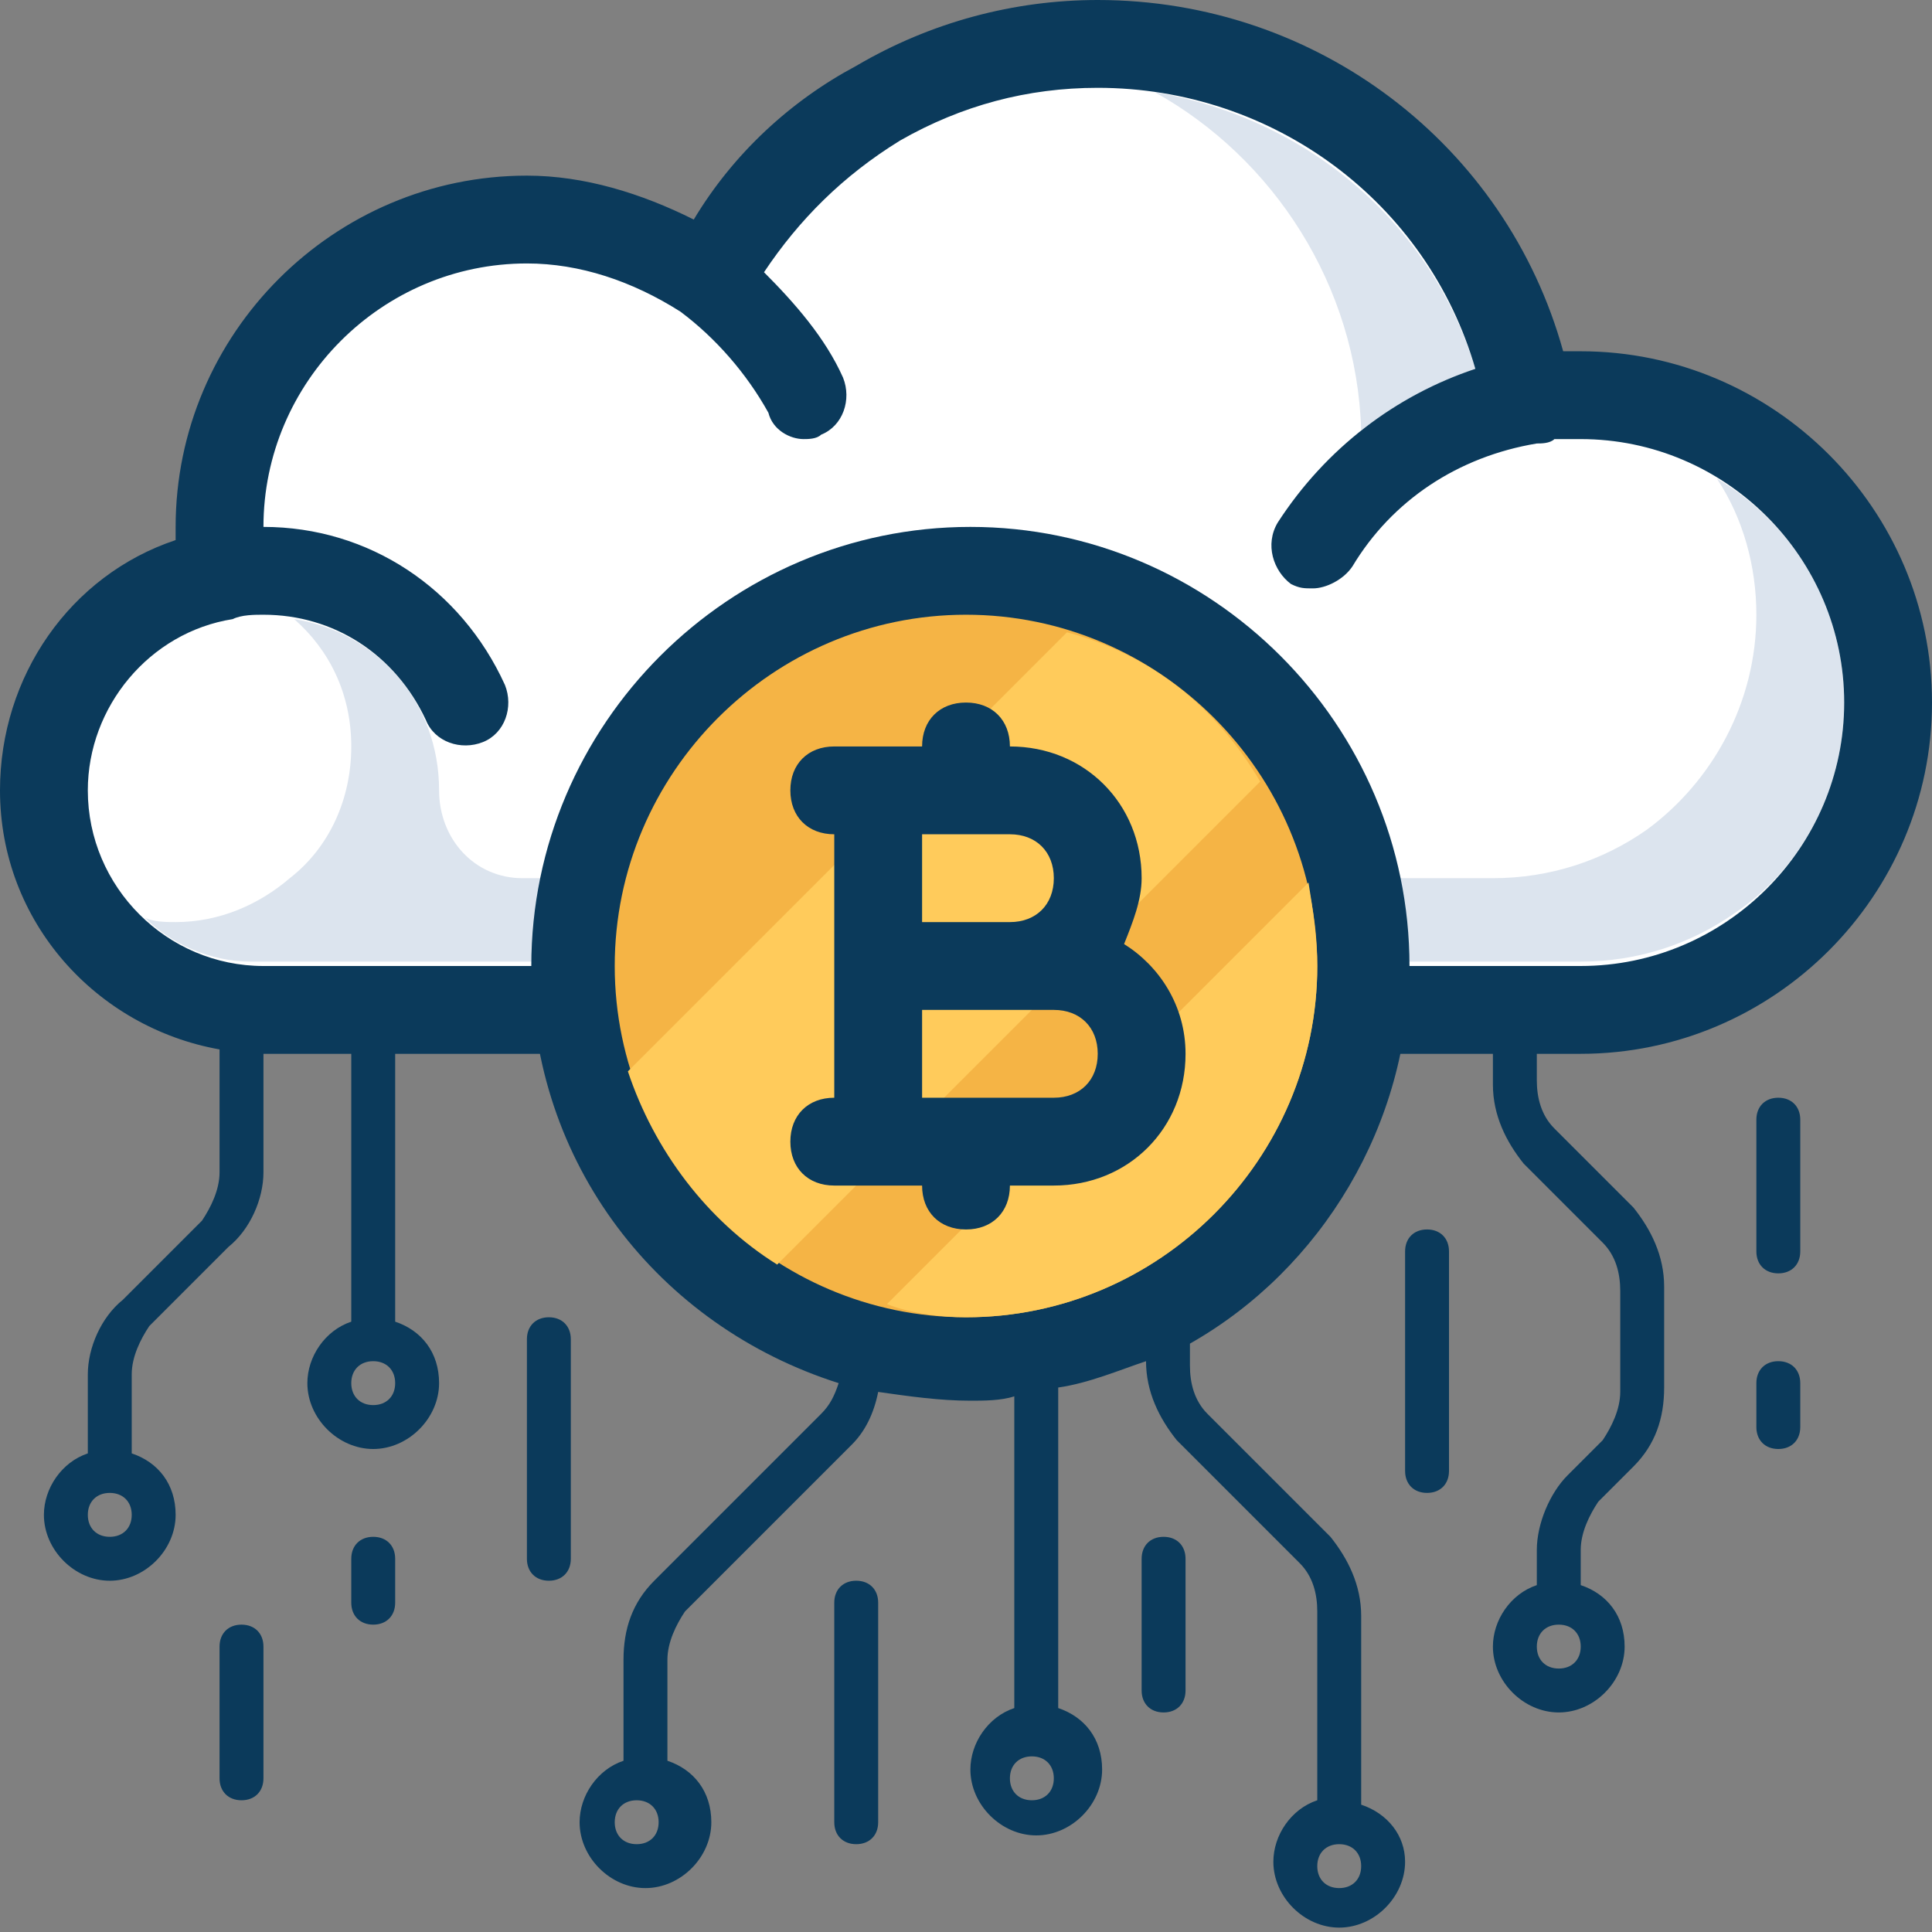 <?xml version="1.0" standalone="no"?><!DOCTYPE svg PUBLIC "-//W3C//DTD SVG 1.1//EN" "http://www.w3.org/Graphics/SVG/1.1/DTD/svg11.dtd"><svg t="1680927760870" class="icon" viewBox="0 0 1024 1024" version="1.1" xmlns="http://www.w3.org/2000/svg" p-id="39186" xmlns:xlink="http://www.w3.org/1999/xlink" width="200" height="200"><rect x="0" y="0" width="1024" height="1024" fill="#808080" stroke="none"/><path d="M942.545 768c-6.982 0-11.636-4.655-11.636-11.636v-23.273c0-6.982 4.655-11.636 11.636-11.636s11.636 4.655 11.636 11.636v23.273c0 6.982-4.655 11.636-11.636 11.636zM197.818 861.091c-6.982 0-11.636-4.655-11.636-11.636v-23.273c0-6.982 4.655-11.636 11.636-11.636s11.636 4.655 11.636 11.636v23.273c0 6.982-4.655 11.636-11.636 11.636zM942.545 674.909c-6.982 0-11.636-4.655-11.636-11.636v-69.818c0-6.982 4.655-11.636 11.636-11.636s11.636 4.655 11.636 11.636v69.818c0 6.982-4.655 11.636-11.636 11.636zM756.364 791.273c-6.982 0-11.636-4.655-11.636-11.636v-116.364c0-6.982 4.655-11.636 11.636-11.636s11.636 4.655 11.636 11.636v116.364c0 6.982-4.655 11.636-11.636 11.636zM453.818 977.455c-6.982 0-11.636-4.655-11.636-11.636v-116.364c0-6.982 4.655-11.636 11.636-11.636s11.636 4.655 11.636 11.636v116.364c0 6.982-4.655 11.636-11.636 11.636zM616.727 907.636c-6.982 0-11.636-4.655-11.636-11.636v-69.818c0-6.982 4.655-11.636 11.636-11.636s11.636 4.655 11.636 11.636v69.818c0 6.982-4.655 11.636-11.636 11.636zM128 954.182c-6.982 0-11.636-4.655-11.636-11.636v-69.818c0-6.982 4.655-11.636 11.636-11.636s11.636 4.655 11.636 11.636v69.818c0 6.982-4.655 11.636-11.636 11.636zM290.909 837.818c-6.982 0-11.636-4.655-11.636-11.636v-116.364c0-6.982 4.655-11.636 11.636-11.636s11.636 4.655 11.636 11.636v116.364c0 6.982-4.655 11.636-11.636 11.636z" fill="#0B3A5B" p-id="39187"></path><path d="M837.818 209.455c-9.309 0-18.618 0-27.927 2.327C788.945 104.727 695.855 23.273 581.818 23.273c-41.891 0-81.455 11.636-116.364 30.255-37.236 20.945-69.818 53.527-90.764 93.091C349.091 128 316.509 116.364 279.273 116.364c-90.764 0-162.909 72.145-162.909 162.909 0 9.309 0 16.291 2.327 25.6C65.164 314.182 23.273 360.727 23.273 418.909c0 65.164 51.2 116.364 116.364 116.364h698.182c90.764 0 162.909-72.145 162.909-162.909s-72.145-162.909-162.909-162.909z" fill="#FFFFFF" p-id="39188"></path><path d="M721.455 228.073c18.618-13.964 39.564-25.6 60.509-32.582-23.273-76.8-88.436-132.655-169.891-146.618C674.909 83.782 719.127 151.273 721.455 228.073zM909.964 253.673c13.964 20.945 20.945 46.545 20.945 72.145 0 46.545-23.273 88.436-58.182 114.036-23.273 16.291-51.2 25.6-81.455 25.6H276.945c-25.6 0-44.218-20.945-44.218-46.545 0-46.545-32.582-83.782-76.8-90.764 18.618 16.291 30.255 39.564 30.255 67.491s-11.636 53.527-32.582 69.818c-16.291 13.964-37.236 23.273-60.509 23.273-4.655 0-11.636 0-16.291-2.327 13.964 13.964 34.909 23.273 55.855 23.273H837.818c30.255 0 58.182-9.309 81.455-25.6C954.182 460.8 977.455 418.909 977.455 372.364c0-51.2-27.927-95.418-67.491-118.691z" fill="#DCE4EE" p-id="39189"></path><path d="M837.818 558.545c102.4 0 186.182-83.782 186.182-186.182s-83.782-186.182-186.182-186.182h-9.309C798.255 76.8 698.182 0 581.818 0c-44.218 0-88.436 11.636-128 34.909-34.909 18.618-65.164 46.545-86.109 81.455-27.927-13.964-58.182-23.273-88.436-23.273-102.4 0-186.182 83.782-186.182 186.182v6.982c-55.855 18.618-93.091 72.145-93.091 132.655 0 69.818 51.2 125.673 116.364 137.309v65.164c0 9.309-4.655 18.618-9.309 25.6l-41.891 41.891c-11.636 9.309-18.618 25.6-18.618 39.564v41.891c-13.964 4.655-23.273 18.618-23.273 32.582 0 18.618 16.291 34.909 34.909 34.909S93.091 821.527 93.091 802.909c0-16.291-9.309-27.927-23.273-32.582v-41.891c0-9.309 4.655-18.618 9.309-25.6l41.891-41.891c11.636-9.309 18.618-25.6 18.618-39.564V558.545h46.545v141.964c-13.964 4.655-23.273 18.618-23.273 32.582 0 18.618 16.291 34.909 34.909 34.909s34.909-16.291 34.909-34.909c0-16.291-9.309-27.927-23.273-32.582V558.545h581.818v16.291c0 16.291 6.982 30.255 16.291 41.891l41.891 41.891c6.982 6.982 9.309 16.291 9.309 25.6v53.527c0 9.309-4.655 18.618-9.309 25.6l-18.618 18.618c-9.309 9.309-16.291 25.6-16.291 39.564v18.618c-13.964 4.655-23.273 18.618-23.273 32.582 0 18.618 16.291 34.909 34.909 34.909s34.909-16.291 34.909-34.909c0-16.291-9.309-27.927-23.273-32.582v-18.618c0-9.309 4.655-18.618 9.309-25.6l18.618-18.618c11.636-11.636 16.291-25.6 16.291-41.891v-53.527c0-16.291-6.982-30.255-16.291-41.891l-41.891-41.891c-6.982-6.982-9.309-16.291-9.309-25.6V558.545h23.273zM58.182 814.545c-6.982 0-11.636-4.655-11.636-11.636s4.655-11.636 11.636-11.636 11.636 4.655 11.636 11.636-4.655 11.636-11.636 11.636z m768 69.818c-6.982 0-11.636-4.655-11.636-11.636s4.655-11.636 11.636-11.636 11.636 4.655 11.636 11.636-4.655 11.636-11.636 11.636z m-628.364-139.636c-6.982 0-11.636-4.655-11.636-11.636s4.655-11.636 11.636-11.636 11.636 4.655 11.636 11.636-4.655 11.636-11.636 11.636zM139.636 512c-51.2 0-93.091-41.891-93.091-93.091 0-44.218 32.582-83.782 76.8-90.764 4.655-2.327 11.636-2.327 16.291-2.327 37.236 0 69.818 20.945 86.109 55.855 4.655 11.636 18.618 16.291 30.255 11.636 11.636-4.655 16.291-18.618 11.636-30.255-23.273-51.2-72.145-83.782-128-83.782 0-76.8 62.836-139.636 139.636-139.636 27.927 0 55.855 9.309 81.455 25.6 18.618 13.964 34.909 32.582 46.545 53.527 2.327 9.309 11.636 13.964 18.618 13.964 2.327 0 6.982 0 9.309-2.327 11.636-4.655 16.291-18.618 11.636-30.255-9.309-20.945-25.6-39.564-41.891-55.855 18.618-27.927 41.891-51.2 72.145-69.818C509.673 55.855 544.582 46.545 581.818 46.545c93.091 0 174.545 60.509 200.145 148.945-41.891 13.964-79.127 41.891-104.727 81.455-6.982 11.636-2.327 25.6 6.982 32.582 4.655 2.327 6.982 2.327 11.636 2.327 6.982 0 16.291-4.655 20.945-11.636 20.945-34.909 55.855-58.182 97.745-65.164 2.327 0 6.982 0 9.309-2.327h13.964c76.8 0 139.636 62.836 139.636 139.636s-62.836 139.636-139.636 139.636H139.636z" fill="#0B3A5B" p-id="39190"></path><path d="M512 512m-209.455 0a209.455 209.455 0 1 0 418.909 0 209.455 209.455 0 1 0-418.909 0Z" fill="#F5B445" p-id="39191"></path><path d="M721.455 956.509v-100.073c0-16.291-6.982-30.255-16.291-41.891l-65.164-65.164c-6.982-6.982-9.309-16.291-9.309-25.6v-11.636c69.818-39.564 116.364-116.364 116.364-200.145 0-128-104.727-232.727-232.727-232.727s-232.727 104.727-232.727 232.727c0 104.727 67.491 190.836 162.909 221.091-2.327 6.982-4.655 11.636-9.309 16.291L346.764 837.818c-11.636 11.636-16.291 25.6-16.291 41.891v53.527c-13.964 4.655-23.273 18.618-23.273 32.582 0 18.618 16.291 34.909 34.909 34.909s34.909-16.291 34.909-34.909c0-16.291-9.309-27.927-23.273-32.582v-53.527c0-9.309 4.655-18.618 9.309-25.6l88.436-88.436c6.982-6.982 11.636-16.291 13.964-27.927 16.291 2.327 32.582 4.655 48.873 4.655 6.982 0 16.291 0 23.273-2.327v165.236c-13.964 4.655-23.273 18.618-23.273 32.582 0 18.618 16.291 34.909 34.909 34.909s34.909-16.291 34.909-34.909c0-16.291-9.309-27.927-23.273-32.582v-169.891c16.291-2.327 32.582-9.309 46.545-13.964 0 16.291 6.982 30.255 16.291 41.891l65.164 65.164c6.982 6.982 9.309 16.291 9.309 25.6V954.182c-13.964 4.655-23.273 18.618-23.273 32.582 0 18.618 16.291 34.909 34.909 34.909s34.909-16.291 34.909-34.909c0-13.964-9.309-25.6-23.273-30.255z m-384 20.945c-6.982 0-11.636-4.655-11.636-11.636s4.655-11.636 11.636-11.636 11.636 4.655 11.636 11.636-4.655 11.636-11.636 11.636z m209.455-23.273c-6.982 0-11.636-4.655-11.636-11.636s4.655-11.636 11.636-11.636 11.636 4.655 11.636 11.636-4.655 11.636-11.636 11.636zM325.818 512c0-102.4 83.782-186.182 186.182-186.182s186.182 83.782 186.182 186.182-83.782 186.182-186.182 186.182-186.182-83.782-186.182-186.182z m384 488.727c-6.982 0-11.636-4.655-11.636-11.636s4.655-11.636 11.636-11.636 11.636 4.655 11.636 11.636-4.655 11.636-11.636 11.636z" fill="#0B3A5B" p-id="39192"></path><path d="M565.527 335.127l-232.727 232.727c13.964 41.891 41.891 79.127 79.127 102.4l256-256c-23.273-39.564-58.182-67.491-102.4-79.127zM512 698.182c102.4 0 186.182-83.782 186.182-186.182 0-13.964-2.327-30.255-4.655-44.218l-223.418 223.418c11.636 4.655 27.927 6.982 41.891 6.982z" fill="#FFCB5B" p-id="39193"></path><path d="M595.782 500.364c4.655-11.636 9.309-23.273 9.309-34.909 0-39.564-30.255-69.818-69.818-69.818 0-13.964-9.309-23.273-23.273-23.273s-23.273 9.309-23.273 23.273h-46.545c-13.964 0-23.273 9.309-23.273 23.273s9.309 23.273 23.273 23.273v139.636c-13.964 0-23.273 9.309-23.273 23.273s9.309 23.273 23.273 23.273h46.545c0 13.964 9.309 23.273 23.273 23.273s23.273-9.309 23.273-23.273h23.273c39.564 0 69.818-30.255 69.818-69.818 0-25.6-13.964-46.545-32.582-58.182zM535.273 442.182c13.964 0 23.273 9.309 23.273 23.273s-9.309 23.273-23.273 23.273h-46.545v-46.545h46.545z m23.273 139.636h-69.818v-46.545h69.818c13.964 0 23.273 9.309 23.273 23.273s-9.309 23.273-23.273 23.273z" fill="#0B3A5B" p-id="39194"></path></svg>